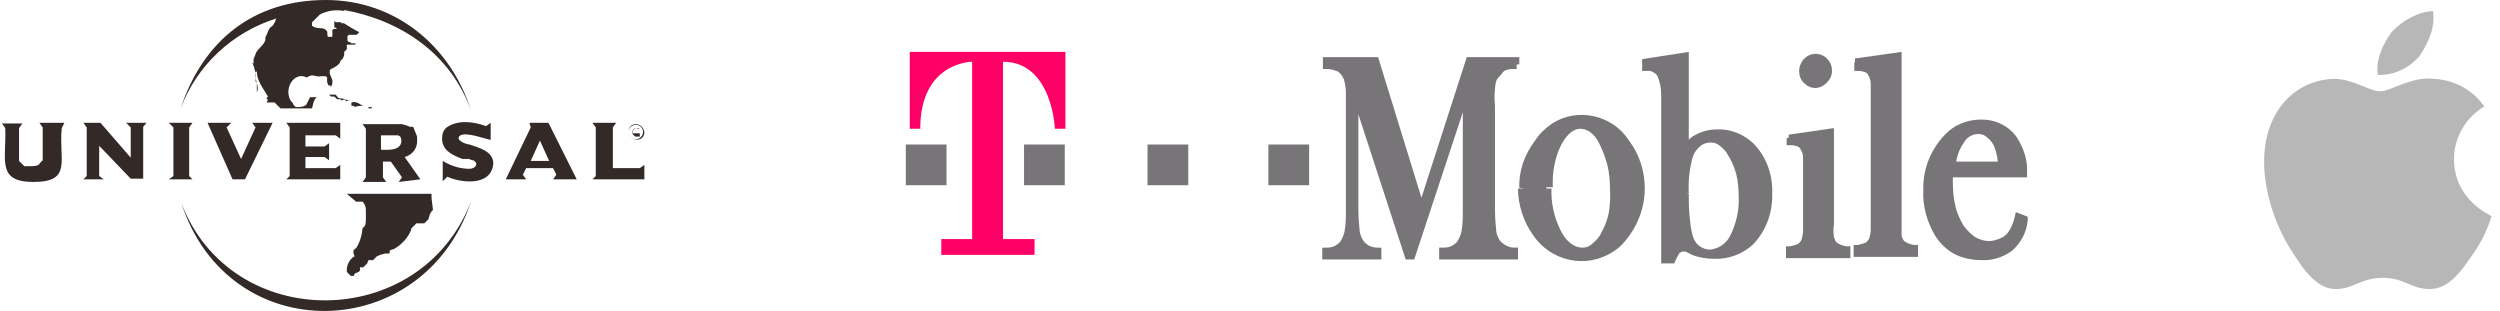 <?xml version="1.0" encoding="utf-8"?>
<!-- Generator: Adobe Illustrator 22.0.1, SVG Export Plug-In . SVG Version: 6.00 Build 0)  -->
<svg version="1.1" id="Capa_1" xmlns="http://www.w3.org/2000/svg" xmlns:xlink="http://www.w3.org/1999/xlink" x="0px" y="0px"
	 viewBox="0 0 380.6 47.4" style="enable-background:new 0 0 380.6 47.4;" xml:space="preserve">
<style type="text/css">
	.st0{fill:#332926;}
	.st1{fill:#B7B7B7;}
	.st2{fill:#787578;}
	.st3{fill:#FF0066;}
</style>
<g id="Group_3363" transform="translate(-6837 2528)">
	<path id="Path_15096" class="st0" d="M6887.1-2513.6h0.7c0.5,0,0.2,0,0.7,0.5c0.5,0.2,0.5,0,1,0.2c0.2,0.5,0.2,0.2,1,0.2h-0.5
		c-0.3-0.2-0.7-0.2-1,0l0,0l-0.2-0.2h-0.5l-0.2-0.2l-0.2-0.2h-0.5L6887.1-2513.6z"/>
	<path id="Path_15097" class="st0" d="M6902.7-2497.8L6902.7-2497.8v-0.7h-12.9l1.4,1.2h1c0.3,0.3,0.5,0.8,0.5,1.2v0.2l0,0v1.2
		c0,0.5,0,1.2-0.5,1.4l0,0c-0.1,1.1-0.4,2.2-1,3.1c-0.5,0.2-0.5,0.7-0.2,1.2c-0.7,0.4-1.1,1.1-1.2,1.9v0.5l0.2,0.2l0.2,0.2l0.2,0.2
		h0.5v-0.2l0.2-0.2l0.5-0.2l0.2-0.2v-0.5h0.5l0.2-0.2l0.2-0.2l0.2-0.2l0.2-0.5h0.7l0.2-0.2l0.2-0.2l0.2-0.2l0.5-0.2l0.7-0.2h0.7
		c0-0.7,0.2-0.5,0.7-0.7c1.2-0.7,2.1-1.7,2.6-2.9v-0.2l0.2-0.2l0.2-0.2l0.2-0.2l0.2-0.2h1.2l0.2-0.2l0.2-0.2l0.2-0.2
		c0.2-0.5,0.2-1,0.7-1.4l0,0v-0.2l0,0L6902.7-2497.8L6902.7-2497.8z"/>
	<path id="Path_15098" class="st0" d="M6893.1-2511.7v0.2h0.5v-0.2H6893.1z"/>
	<path id="Path_15099" class="st0" d="M6892.4-2511.9c-0.5,0-1,0-1.4,0.2c0-0.2-0.2-0.2-0.5-0.2v-0.5l0,0
		C6891.4-2512.7,6891.9-2511.9,6892.4-2511.9"/>
	<path id="Path_15100" class="st0" d="M6908.7-2497.3c-7.2,21.8-36.9,22.5-44.1,0.2C6872.2-2477.2,6901-2477.4,6908.7-2497.3"/>
	<path id="Path_15101" class="st0" d="M6908.7-2511.2c-3.1-9.8-11.5-16.8-22.1-16.8c-11,0-18.7,6.2-22.1,16.5
		c2.5-6.6,7.9-11.6,14.6-13.7c-0.1,0.1-0.2,0.3-0.2,0.5c-0.2,0.2-0.2,0.5-0.5,0.7c-0.5,0.2-0.7,1.2-1,1.7v0.2l0,0v0.2
		c-0.2,0.7-1,1.2-1.4,1.9l-0.2,0.5l-0.2,0.5v0.7l-0.2-0.2l0,0c0.4,0.9,0.6,1.9,0.5,2.9l0,0l0.2,0.2v1.4l0,0c0.5-0.7-0.5-2.2-0.2-3.1
		h0.2c0,1.4,1,2.6,1.7,3.8l0,0l-0.2,0.2v0.2h0.2l-0.2,0.5h1.2l0.2,0.2l0.7,0.7h4.8c0.2-0.7,0.2-1.2,0.7-1.7h-1l-0.5,1
		c-0.2,0.5-1.2,0.5-1.4,0.5c-0.5,0-0.2,0-0.5-0.2c-0.2-0.2-0.2-0.5-0.5-0.7c-1.2-1.9,0.5-4.6,2.4-3.6c1-0.7,1.2,0,2.2-0.2h0.7
		l0.2,0.2v0.7l0.2,0.5h0.2l0.2,0.2l0.2-0.5v-0.5l-0.2-0.5l-0.2-0.5v-0.5l0.2-0.2c0.5-0.2,1.4-0.7,1.4-1.2l0.2-0.2l0.2-0.2l0.2-0.5
		v-0.5l0,0l0.2-0.2l0.2-0.2v-0.7h1.2l0.2-0.2h-0.7l-0.2-0.2h-0.2l-0.2-0.2v-0.7l0.2-0.2h1.2l0.2-0.2l0.2-0.2
		c-0.8-0.4-1.6-0.9-2.4-1.4l-0.2,0.2h-1l1.2,0.2v-0.2c-0.7-0.7-1,0-1.4-0.5v1h0.2l0.2,0.2h-0.5l-0.2,0.2v1h-0.7
		c-0.2-0.7,0.2-0.7-0.5-1.2c-0.5-0.2-1.4,0-1.9-0.5v-0.5l0.2-0.2l0.2-0.2l0.2-0.2l0.2-0.2l0.2-0.2l0.2-0.2c1.2-0.6,2.5-0.8,3.8-0.5
		l-0.2-0.2C6898.1-2524.9,6905.6-2519.8,6908.7-2511.2L6908.7-2511.2z"/>
	<path id="Path_15102" class="st0" d="M6846.8-2509.3h-3.8l0.5,0.7v5l-0.2,0.2l-0.2,0.2c-0.2,0.5-1,0.5-1.4,0.5h-1l-0.2-0.2
		l-0.2-0.2l-0.2-0.2l-0.2-0.2v-5l0.5-0.7h-3.1l0.5,0.7c0.2,4.8-1.4,8.2,4.3,8.2c6,0,3.8-3.4,4.3-8.2L6846.8-2509.3z"/>
	<path id="Path_15103" class="st0" d="M6859.3-2509.3h-3.1l0.7,0.7v4.6l-4.6-5.3h-2.6l0.5,0.7v7.4l-0.5,0.5h3.1l-0.7-0.5v-4.6l4.8,5
		h1.9v-7.9L6859.3-2509.3z"/>
	<path id="Path_15104" class="st0" d="M6866.3-2500.7l-0.5-0.5v-7.4l0.5-0.7h-3.6l0.7,0.7v7.4l-0.7,0.5H6866.3z"/>
	<path id="Path_15105" class="st0" d="M6878.5-2509.3h-3.1l0.5,0.7l-2.2,4.8l-2.2-4.8l0.7-0.7h-3.6l3.8,8.6h1.9L6878.5-2509.3z"/>
	<path id="Path_15106" class="st0" d="M6888.8-2500.7v-2.2l-0.7,0.5h-4.6v-1.7h2.9l0.7,0.5v-2.6l-0.7,0.5h-2.9v-1.7h4.6l0.7,0.5
		v-2.4h-8.2l0.5,0.7v7.4l-0.5,0.5H6888.8z"/>
	<path id="Path_15107" class="st0" d="M6895-2505.2L6895-2505.2v-2.2h2.6c0.5,0.2,0.5,0.5,0.5,1
		C6897.9-2505,6896-2505.2,6895-2505.2L6895-2505.2z M6901-2500.7l-2.4-3.4c1.2-0.3,2-1.4,1.9-2.6v-0.5l-0.2-0.5l-0.2-0.5l-0.2-0.5
		h-0.5l-0.5-0.2l-0.7-0.2h-6l0.5,0.7v7.4l-0.5,0.7h3.6l-0.5-0.7v-2.4h1.2l1.7,2.4l-0.5,0.7L6901-2500.7L6901-2500.7z"/>
	<path id="Path_15108" class="st0" d="M6912.1-2503.1c0-1.9-2.2-2.4-3.6-2.9c-0.5,0-2.4-0.7-1.4-1.4c1-0.5,3.6,0.5,4.6,0.7v-2.6
		l-0.7,0.5c-1.9-0.7-4.3-1-6,0.2c-0.5,0.4-0.7,1-0.7,1.7c0,1.7,1.4,2.4,2.6,2.9l0.5,0.2h1l0.5,0.2h0.2l0.2,0.2l0.2,0.2v0.2
		c0,0.5-0.7,0.7-1,0.7c-1.4,0-2.8-0.4-4.1-1.2v3.1l0.7-0.7C6907-2500.2,6911.8-2499.5,6912.1-2503.1L6912.1-2503.1z"/>
	<path id="Path_15109" class="st0" d="M6917.8-2503.5L6917.8-2503.5l1.4-3.1l1.4,3.1H6917.8z M6924.8-2500.7l-4.3-8.6h-2.9l0.2,0.7
		l-3.8,7.9h3.1l-0.5-0.7l0.5-1h4.1l0.5,1l-0.5,0.7H6924.8z"/>
	<path id="Path_15110" class="st0" d="M6935.1-2500.7v-2.2l-0.7,0.5h-4.1v-6.2l0.5-0.7h-3.6l0.5,0.7v7.4l-0.5,0.5H6935.1z"/>
	<path id="Path_15111" class="st0" d="M6934.4-2508.3L6934.4-2508.3l-0.2-0.2h-0.5l-0.2,0.2l-0.2,0.2v0.5l0.2,0.2l0.2,0.2h0.7v-0.5
		h-1l-0.2-0.2C6933.4-2508.6,6933.9-2508.6,6934.4-2508.3z"/>
	<path id="Path_15112" class="st0" d="M6932.7-2507.9L6932.7-2507.9c0-0.6,0.5-1.1,1.1-1.1c0.6,0,1.1,0.5,1.1,1.1s-0.5,1.1-1.1,1.1
		C6933.2-2506.8,6932.7-2507.3,6932.7-2507.9 M6932.7-2507.9c0,1.4,2.4,1.7,2.4,0C6934.8-2509.5,6932.7-2509.5,6932.7-2507.9"/>
</g>
<g id="Group_3366" transform="translate(-7797 735)">
	<path id="Path_10629" class="st1" d="M8170.6-710.8c0-3.3,1.8-6.3,4.6-8c-1.8-2.6-4.7-4.1-7.8-4.2c-3.2-0.4-6.5,1.9-8,1.9
		c-1.7,0-4.2-1.9-7.1-1.9c-3.7,0.1-7,2.1-8.8,5.3c-3.8,6.5-1,16,2.7,21.4c1.7,2.7,3.8,5.5,6.7,5.3c2.7-0.2,3.6-1.7,6.9-1.7
		s4.2,1.7,7.1,1.7c2.9,0,4.8-2.7,6.5-5.2c1.3-1.8,2.3-3.8,2.9-5.9C8176.2-702.2,8170.6-704.5,8170.6-710.8"/>
	<path id="Path_10630" class="st1" d="M8165.3-726.4c1.3-1.9,2.5-4.4,2.1-6.9c-2.1,0-4.8,1.5-6.3,3.2c-1.1,1.5-2.5,4-2.1,6.5
		C8161.4-723.5,8163.7-724.6,8165.3-726.4"/>
</g>
<g id="Capa_2_1_">
	<g id="Capa_1-2">
		<rect x="137.9" y="22" class="st2" width="6.2" height="6.2"/>
		<rect x="155.9" y="22" class="st2" width="6.2" height="6.2"/>
		<rect x="174.7" y="22" class="st2" width="6.2" height="6.2"/>
		<rect x="193.1" y="22" class="st2" width="6.2" height="6.2"/>
		<path class="st2" d="M230.6,9.8c-0.5,0-1,0.1-1.5,0.3c-0.4,0.2-0.8,0.5-1.1,0.9c-0.2,0.3-0.4,0.6-0.6,1c-0.1,0.5-0.2,0.9-0.2,1.4
			c-0.1,0.9-0.1,1.8,0,2.7V32c0,1.1,0,2.2,0.2,3.3c0.1,0.6,0.3,1.2,0.7,1.7c0.6,0.8,1.6,1.2,2.6,1.3v0.5H220v-0.5
			c0.5,0,1.1-0.1,1.6-0.4c0.4-0.2,0.8-0.5,1.1-0.9c0.4-0.5,0.6-1.1,0.7-1.8c0.1-1.1,0.2-2.2,0.2-3.3V12.7L215,38.8h-0.3l-8.4-25.7
			V32c0,1.1,0,2.2,0.2,3.3c0.1,0.6,0.3,1.2,0.7,1.8c0.3,0.4,0.6,0.7,1.1,0.9c0.5,0.2,1,0.3,1.5,0.4v0.5h-7.6v-0.5
			c0.5,0,1-0.1,1.5-0.4c0.4-0.2,0.8-0.5,1.1-0.9c0.4-0.5,0.6-1.1,0.7-1.8c0.2-1.1,0.2-2.2,0.2-3.3V16.1c0-0.7,0-1.3,0-1.9
			c0-0.8-0.1-1.6-0.4-2.3c-0.2-0.6-0.6-1.1-1.1-1.5c-0.6-0.4-1.3-0.6-2-0.6V9.4h7.2l7.2,23.1l7.4-23.1h6.8V9.8z"/>
		<path class="st2" d="M230.6,9.8V9.1c-0.6,0-1.2,0.2-1.8,0.4c-0.5,0.3-1,0.6-1.3,1.1l0.6,0.4l-0.6-0.4c-0.3,0.4-0.5,0.8-0.7,1.2
			c-0.2,0.5-0.2,1-0.3,1.6h0.7h-0.7c0,0.9,0,1.8,0,2.8V32c0,1.1,0,2.3,0.2,3.4c0.1,0.7,0.4,1.5,0.9,2.1c0.8,0.9,1.9,1.5,3.1,1.5
			v-0.7H230v0.5h0.7v-0.7H220v0.7h0.7v-0.5H220V39c0.6,0,1.2-0.2,1.8-0.4c0.5-0.3,1-0.6,1.3-1.1l0,0c0.4-0.6,0.7-1.3,0.9-2.1
			c0.1-1.1,0.2-2.3,0.2-3.4V12.7l-1.2-0.2l-8.5,26.1l0.7,0.2v-0.7h-0.4v0.7l0.7-0.2l-8.5-25.7l-1.3,0.2V32c0,1.1,0,2.3,0.2,3.4
			c0.1,0.7,0.4,1.4,0.9,2.1c0.3,0.5,0.8,0.9,1.3,1.1c0.6,0.2,1.2,0.4,1.8,0.4v-0.7H209v0.5h0.7v-0.7h-7.6v0.7h0.7v-0.5h-0.7V39
			c0.6,0,1.2-0.2,1.8-0.4c0.6-0.3,1.1-0.7,1.4-1.1c0.4-0.6,0.7-1.3,0.8-2.1c0.2-1.1,0.2-2.3,0.2-3.4V16.1c0-0.7,0-1.3,0-1.9
			c0-0.9-0.2-1.7-0.4-2.6c-0.3-0.7-0.7-1.4-1.4-1.8c-0.7-0.4-1.5-0.7-2.3-0.7v0.7h0.7V9.4h-0.9v0.7h6.7l7.7,24.7l7.9-24.7h6.3V9.4
			h-0.7v0.5H230.6V9.1V9.8h0.7V8.7h-8l-6.9,21.4l-6.6-21.4h-8.4v1.8h0.7c0.5,0,1.1,0.2,1.6,0.4c0.4,0.3,0.7,0.7,0.9,1.2
			c0.2,0.7,0.3,1.4,0.3,2.1c0,0.6,0,1.2,0,1.8v16c0,1.1,0,2.1-0.2,3.2c-0.1,0.5-0.3,1-0.6,1.5c-0.2,0.3-0.5,0.5-0.8,0.7
			c-0.4,0.2-0.8,0.3-1.3,0.3h-0.7v1.8h9v-1.8h-0.6c-0.4,0-0.9-0.1-1.3-0.3c-0.3-0.2-0.6-0.4-0.8-0.7c-0.3-0.4-0.5-0.9-0.6-1.5
			c-0.1-1-0.2-2.1-0.2-3.2V17.4l7.2,22.1h1.3l7.4-22.4V32c0,1.1,0,2.1-0.2,3.2c-0.1,0.5-0.3,1-0.6,1.5l0.6,0.4l-0.6-0.4
			c-0.2,0.3-0.5,0.5-0.8,0.7c-0.4,0.2-0.8,0.3-1.3,0.3h-0.7v1.8h12v-1.8h-0.6c-0.8,0-1.5-0.4-2.1-1c-0.3-0.4-0.5-0.9-0.6-1.4
			c-0.1-1.1-0.2-2.1-0.2-3.2V16.1c-0.1-0.9-0.1-1.7,0-2.6l0,0c0-0.4,0.1-0.8,0.2-1.2c0.1-0.3,0.4-0.6,0.6-0.8l0,0
			c0.2-0.3,0.4-0.5,0.6-0.7c0.4-0.2,0.8-0.3,1.3-0.3h0.6V9.8H230.6z"/>
		<path class="st2" d="M235.4,28.4c-0.1,2.4,0.4,4.7,1.5,6.9c1.1,2.1,2.4,3.2,4,3.2c0.7,0,1.4-0.3,2-0.7c0.7-0.5,1.3-1.2,1.6-2
			c0.5-1,1-2.1,1.2-3.3c0.3-1.3,0.4-2.5,0.4-3.8c0-1.3-0.2-2.6-0.5-3.9c-0.3-1.2-0.7-2.3-1.3-3.3c-0.6-1.6-2.1-2.7-3.8-2.8
			c-1.4,0-2.6,0.9-3.7,2.8C235.8,23.6,235.3,26,235.4,28.4 M232,28.7c0-2.4,0.8-4.8,2.3-6.8c2.3-3.6,7-4.7,10.6-2.4
			c1,0.6,1.8,1.4,2.4,2.4c1.5,2,2.3,4.3,2.3,6.8c0,2.4-0.7,4.7-2.1,6.7c-2.4,3.7-7.2,4.7-10.9,2.3c-0.9-0.6-1.7-1.4-2.3-2.3
			C232.7,33.4,232,31.1,232,28.7"/>
		<path class="st2" d="M235.4,28.4h-0.7c-0.1,2.5,0.5,5,1.6,7.2c0.5,1,1.2,1.9,2.1,2.6c0.8,0.6,1.7,1,2.7,1c0.9,0,1.7-0.3,2.4-0.9
			c0.8-0.6,1.4-1.3,1.9-2.2c0.5-1.1,0.9-2.4,1.1-3.6c0.3-1.3,0.5-2.7,0.5-4c0-1.4-0.2-2.7-0.5-4c-0.3-1.2-0.8-2.4-1.4-3.5
			c-0.8-1.7-2.5-2.8-4.4-2.9c-1.9,0.2-3.6,1.4-4.3,3.2c-1.1,2.2-1.7,4.7-1.6,7.2h1.6c-0.1-2.3,0.3-4.5,1.3-6.5c1-1.8,2-2.4,2.9-2.4
			s2.1,0.6,2.9,2.3c0.5,1,0.9,2.1,1.2,3.2c0.3,1.2,0.4,2.4,0.4,3.7c0.1,1.2,0,2.5-0.2,3.7c-0.2,1-0.6,2-1.1,2.9
			c-0.3,0.7-0.8,1.2-1.4,1.7c-0.4,0.4-0.9,0.6-1.5,0.6c-0.6,0-1.2-0.2-1.7-0.6c-0.7-0.5-1.2-1.2-1.6-2c-1-2-1.5-4.2-1.4-6.4H235.4z
			 M232,28.7h0.8c0-2.3,0.7-4.5,2.1-6.3c2-3.2,6.3-4.2,9.5-2.2c0.9,0.6,1.6,1.3,2.2,2.2c1.4,1.8,2.1,4,2.1,6.3c0,2.2-0.7,4.4-2,6.2
			c-2.1,3.3-6.5,4.3-9.8,2.2c-0.9-0.6-1.6-1.3-2.2-2.2c-0.7-0.9-1.2-1.9-1.5-2.9c-0.4-1.1-0.5-2.2-0.5-3.3h-1.6
			c0,1.2,0.2,2.5,0.6,3.7c0.4,1.2,0.9,2.3,1.7,3.4c2.7,4,8.1,5.2,12.2,2.5c1-0.6,1.8-1.5,2.5-2.5c1.5-2.1,2.3-4.6,2.3-7.1
			c0-2.6-0.8-5.2-2.4-7.3c-2.5-3.9-7.8-5.1-11.7-2.6c-1,0.7-1.9,1.5-2.6,2.6c-1.6,2.1-2.5,4.6-2.4,7.2L232,28.7z"/>
		<path class="st2" d="M256.4,29.3c0,1.4,0.1,2.8,0.2,4.2c0.1,0.9,0.3,1.9,0.6,2.8c0.3,0.6,0.7,1.2,1.3,1.6c0.6,0.4,1.2,0.6,1.9,0.6
			c1.6-0.1,3-1,3.7-2.5c1.1-1.9,1.6-4.1,1.5-6.2c0-1.3-0.2-2.5-0.5-3.8c-0.3-1.1-0.7-2-1.4-2.9c-0.4-0.6-0.9-1.2-1.6-1.6
			c-0.5-0.3-1.1-0.5-1.7-0.6c-0.7,0-1.5,0.3-2,0.8c-0.6,0.5-1.1,1.2-1.3,2c-0.6,1.9-0.8,3.9-0.7,5.9 M256.4,23.1
			c0.5-0.7,1-1.3,1.6-1.8c1-0.7,2.2-1,3.4-1c1.8,0,3.6,0.7,4.9,2.1c1.8,1.9,2.8,4.5,2.6,7.1c0.2,2.6-0.7,5.2-2.5,7.2
			c-1.4,1.5-3.5,2.3-5.5,2.3c-1,0-2-0.2-2.9-0.5l-1.1-0.5c-0.2-0.1-0.5-0.2-0.8-0.2c-0.6,0-1.2,0.6-1.7,1.8h-0.8V14.6
			c0.1-1.2-0.1-2.3-0.7-3.4c-0.5-0.7-1.4-1.1-2.2-1V9.6l5.9-0.9L256.4,23.1z"/>
		<path class="st2" d="M256.4,29.3h-0.8c0,1.4,0.1,2.8,0.2,4.3c0.1,1,0.3,2,0.6,2.9c0.3,0.8,0.9,1.5,1.6,2c0.7,0.5,1.5,0.7,2.3,0.7
			c1.9-0.1,3.6-1.2,4.4-2.9c1.1-2,1.7-4.3,1.6-6.6c0-1.3-0.2-2.7-0.5-4c-0.3-1.1-0.8-2.2-1.5-3.1l-0.6,0.4l0.6-0.4
			c-0.5-0.7-1.1-1.3-1.8-1.8c-0.6-0.4-1.4-0.6-2.1-0.6c-0.9,0-1.8,0.3-2.5,0.9c-0.7,0.6-1.3,1.4-1.6,2.3c-0.6,2-0.8,4-0.7,6h1.5
			c-0.1-1.8,0.1-3.7,0.6-5.5c0.2-0.6,0.6-1.2,1.1-1.6c0.4-0.4,1-0.6,1.6-0.6c0.5,0,0.9,0.1,1.3,0.4c0.5,0.4,1,0.8,1.3,1.4l0,0
			c0.6,0.9,1,1.9,1.3,2.9c0.3,1.2,0.4,2.4,0.4,3.6c0.1,2-0.4,4.1-1.3,5.9c-0.6,1.2-1.8,2-3.1,2.1c-0.5,0-1.1-0.2-1.5-0.5
			c-0.5-0.3-0.8-0.8-1-1.3c-0.3-0.8-0.4-1.7-0.5-2.6c-0.2-1.4-0.2-2.7-0.2-4.1L256.4,29.3z M256.4,22.9l0.6,0.4
			c0.4-0.5,0.8-1,1.3-1.4l-0.3-0.6l0.4,0.6c0.9-0.6,1.9-0.9,2.9-0.9c1.7,0,3.2,0.6,4.4,1.8c1.7,1.8,2.5,4.1,2.4,6.6
			c0.2,2.5-0.7,4.9-2.3,6.7c-1.3,1.4-3.1,2.2-5,2.1c-0.9,0-1.9-0.1-2.7-0.5l-0.3,0.7l0.3-0.7l-1.1-0.5l0,0c-0.3-0.2-0.7-0.3-1.1-0.3
			c-0.5,0-1.1,0.3-1.4,0.7c-0.4,0.5-0.7,1-0.9,1.6l0.7,0.3v-0.7l0,0V14.6c0.1-1.3-0.2-2.6-0.8-3.8c-0.7-0.9-1.8-1.5-2.9-1.3v0.7h0.7
			V9.6h-0.7v0.7l5-0.8v15.6l1.3-1.9L256.4,22.9h0.7v-15L250,9v1.8h0.7c0.6-0.1,1.2,0.2,1.6,0.7c0.4,0.9,0.6,1.9,0.6,2.9v25.7h2
			l0.2-0.5c0.2-0.4,0.4-0.8,0.6-1.1l0.4-0.2h0.5l0.3-0.7l-0.3,0.7l1,0.5l0,0c1,0.4,2.2,0.6,3.3,0.6c2.2,0.1,4.4-0.7,6-2.2
			c2-2.1,3-4.9,2.9-7.8c0.1-2.8-0.9-5.6-2.9-7.6c-1.5-1.4-3.5-2.2-5.5-2.1c-1.4,0-2.7,0.4-3.9,1.2l0,0c-0.6,0.5-1.2,1.1-1.6,1.8
			l0.6,0.4l0,0L256.4,22.9z"/>
		<path class="st2" d="M276.4,12.6c-0.5,0-0.9-0.2-1.2-0.5c-0.3-0.3-0.5-0.8-0.5-1.3c0-0.5,0.2-1,0.5-1.3c0.3-0.4,0.7-0.6,1.2-0.6
			c0.5,0,0.9,0.2,1.2,0.6c0.3,0.4,0.5,0.8,0.5,1.3c0,0.5-0.1,1-0.5,1.3C277.4,12.5,276.9,12.7,276.4,12.6 M272.5,21l5.4-0.8V34
			c-0.1,0.7-0.1,1.4,0,2.1c0.1,0.4,0.3,0.8,0.6,1.1c0.5,0.5,1.2,0.8,1.9,0.9v0.4h-8.2v-0.4c0.6-0.1,1.1-0.2,1.6-0.5
			c0.4-0.3,0.6-0.6,0.8-1.1c0.2-0.5,0.3-1,0.3-1.5c0-0.6,0-1.6,0-2.9v-5c0-1.5,0-2.5,0-2.9c0-0.6-0.2-1.1-0.4-1.6
			c-0.2-0.3-0.5-0.6-0.8-0.9c-0.4-0.2-0.8-0.3-1.3-0.3V21z"/>
		<path class="st2" d="M276.4,12.6v-0.7c-0.3,0-0.5-0.1-0.6-0.3c-0.2-0.2-0.3-0.5-0.3-0.8c-0.1-0.3,0-0.6,0.2-0.8
			c0.1-0.2,0.4-0.3,0.6-0.3c0.3,0,0.5,0.1,0.7,0.3c0.2,0.2,0.3,0.5,0.3,0.8c0,0.3-0.1,0.6-0.3,0.8c-0.2,0.2-0.4,0.3-0.7,0.3v1.5
			c0.7,0,1.3-0.3,1.8-0.8c0.5-0.5,0.8-1.1,0.8-1.8c0-0.7-0.2-1.3-0.7-1.8c-0.4-0.5-1.1-0.8-1.8-0.8c-0.7,0-1.3,0.3-1.8,0.8
			c-0.4,0.5-0.7,1.1-0.7,1.8c0,0.7,0.2,1.3,0.7,1.8c0.5,0.5,1.1,0.8,1.8,0.8V12.6z M272.5,21v0.7l4.6-0.6v13c0,0.7,0,1.5,0.2,2.2
			c0.1,0.6,0.4,1.1,0.8,1.5l0.6-0.6l-0.6,0.5c0.7,0.6,1.5,1,2.3,1.1v-0.7h-0.8v0.4h0.8v-0.7h-8.1v0.7h0.8v-0.4h-0.8v0.7
			c0.7-0.1,1.3-0.3,1.9-0.6c0.5-0.3,0.9-0.8,1.1-1.4l-0.7-0.3l0.7,0.3c0.2-0.5,0.3-1.1,0.4-1.6c0-0.7,0-1.6,0-2.9v-5.2
			c0-1.5,0-2.5,0-3.1c-0.1-0.6-0.2-1.2-0.5-1.7l-0.5,0.3l0.6-0.4c-0.2-0.5-0.6-0.9-1.1-1.1c-0.5-0.2-1-0.4-1.5-0.4v0.8h0.7V21h-0.7
			v0.7V21H272v1.1h0.7c0.3,0,0.7,0.1,1,0.2c0.2,0.1,0.4,0.3,0.5,0.6l0,0c0.2,0.3,0.3,0.7,0.3,1.1c0,0.5,0,1.6,0,2.9v5.4
			c0,1.2,0,2.1,0,2.8c0,0.4-0.1,0.9-0.2,1.3l0,0c-0.1,0.3-0.3,0.5-0.5,0.7c-0.4,0.2-0.9,0.3-1.3,0.4h-0.6v1.8h9.8v-1.8h-0.6
			c-0.6-0.1-1.1-0.3-1.5-0.6l0,0c-0.2-0.2-0.3-0.5-0.4-0.8c-0.1-0.6-0.1-1.3,0-1.9V19.5l-6.9,1v0.6L272.5,21z"/>
		<path class="st2" d="M283,9.5l5.4-0.8V34c0,0.7,0,1.4,0.1,2.1c0.1,0.4,0.3,0.8,0.6,1.1c0.5,0.5,1.2,0.8,1.9,0.9v0.4h-8.2v-0.4
			c0.6-0.1,1.1-0.2,1.6-0.5c0.4-0.3,0.6-0.6,0.8-1.1c0.2-0.5,0.3-1,0.3-1.5c0-0.6,0-1.6,0-2.9V15.6c0-1.4,0-2.5,0-2.9
			c0-0.5-0.2-1-0.4-1.4c-0.1-0.4-0.3-0.7-0.6-1c-0.4-0.2-0.9-0.3-1.3-0.3L283,9.5z"/>
		<path class="st2" d="M283,9.5v0.7l4.7-0.6v22.8l0,0V34l0,0c0,0.8,0,1.5,0.2,2.3c0.1,0.6,0.4,1.1,0.8,1.5l0.5-0.5l-0.5,0.5
			c0.6,0.6,1.5,1,2.3,1.1l0.1-0.7h-0.8v0.4h0.7v-0.7h-8.2v0.7h0.7v-0.4h-0.7v0.7c0.7-0.1,1.3-0.3,1.9-0.6c0.5-0.3,0.9-0.8,1.1-1.4
			c0.2-0.5,0.3-1.1,0.4-1.7c0-0.7,0-1.6,0-2.9V15.6c0-1.4,0-2.5,0-3.1c0-0.6-0.2-1.2-0.5-1.8l-0.6,0.4l0.7-0.3
			c-0.2-0.5-0.6-0.9-1.1-1.2c-0.5-0.3-1.1-0.4-1.6-0.4V10h0.8V9.5H283l0.1,0.7L283,9.5h-0.7v1.3h0.7c0.3,0,0.7,0.1,1,0.2
			c0.2,0.1,0.4,0.3,0.5,0.6l0,0c0.2,0.4,0.3,0.7,0.3,1.1c0,0.5,0,1.6,0,2.9v16.6c0,1.2,0,2.2,0,2.8c0,0.4-0.1,0.8-0.2,1.2
			c-0.1,0.3-0.3,0.5-0.5,0.7c-0.4,0.2-0.9,0.3-1.3,0.4h-0.6v1.8h9.8v-1.8h-0.6c-0.6-0.1-1.1-0.3-1.5-0.6l0,0
			c-0.2-0.2-0.3-0.5-0.4-0.8c0-0.6,0-1.3,0-1.9l0,0v-1.7l0,0V7.9l-7.1,1v0.7H283z"/>
		<path class="st2" d="M305,25.5c0-1.2-0.3-2.4-0.7-3.5c-0.3-0.7-0.8-1.3-1.3-1.7c-0.5-0.4-1.2-0.7-1.8-0.7c-1.2,0-2.3,0.6-2.9,1.7
			c-0.8,1.2-1.3,2.7-1.3,4.2H305z M296.8,26.4c0,0.7,0,1.3,0,1.6c0,1.3,0.1,2.6,0.5,3.8c0.3,1.1,0.7,2.2,1.3,3.1
			c0.5,0.8,1.2,1.5,2.1,2c0.8,0.5,1.7,0.7,2.6,0.7c0.6,0,1.2-0.2,1.7-0.4c0.6-0.2,1.1-0.6,1.5-1.1c0.6-0.8,1-1.6,1.2-2.6l0.4,0.1
			c-0.2,1.5-0.9,3-2.1,4c-1.2,1-2.7,1.4-4.3,1.3c-1.4,0-2.7-0.3-3.9-0.9c-1.2-0.6-2.2-1.5-2.9-2.7c-1.1-1.9-1.6-4.1-1.6-6.2
			c-0.2-2.9,0.9-5.8,2.9-7.9c1.3-1.3,3.1-2.1,5-2.1c1.9,0,3.8,0.9,4.9,2.5c1,1.4,1.4,3,1.4,4.7L296.8,26.4z"/>
		<path class="st2" d="M305,25.5h0.8c0-1.3-0.3-2.7-0.8-3.9c-0.4-0.8-0.9-1.4-1.6-1.9c-0.6-0.5-1.4-0.8-2.3-0.8
			c-1.4,0-2.7,0.8-3.4,2c-0.9,1.3-1.4,2.9-1.5,4.5v0.9h9.7v-0.8L305,25.5v-0.9h-8.1v0.9h0.8c0.1-1.4,0.5-2.7,1.3-3.8
			c0.4-0.8,1.3-1.3,2.2-1.3c0.5,0,1,0.2,1.3,0.5c0.5,0.4,0.9,0.9,1.1,1.4c0.4,1,0.6,2.1,0.6,3.2H305L305,25.5z M296.8,26.4h-0.8
			c0,0.8,0,1.3,0,1.6c0,1.4,0.2,2.7,0.5,4c0.3,1.2,0.7,2.3,1.4,3.3c0.6,0.9,1.4,1.7,2.3,2.2c0.9,0.5,1.9,0.8,2.9,0.8
			c0.8,0,1.5-0.2,2.2-0.5c0.7-0.3,1.3-0.8,1.8-1.3l0,0c0.6-0.9,1.1-1.9,1.3-2.9l-0.7-0.2l-0.3,0.7l0.4,0.1l0.3-0.7h-0.8
			c-0.2,1.4-0.8,2.6-1.8,3.5c-1.1,0.8-2.4,1.3-3.8,1.2c-1.3,0-2.6-0.4-3.7-1.1c-1-0.6-1.9-1.4-2.5-2.4c-1-1.8-1.5-3.8-1.5-5.9
			c-0.2-2.7,0.8-5.4,2.8-7.4c1.2-1.2,2.8-1.9,4.5-1.9c1.7,0,3.3,0.8,4.3,2.2c0.9,1.3,1.3,2.8,1.2,4.3h0.8v-0.6h-11.5v0.7h0.8V27
			h11.7v-0.8c0.1-1.8-0.5-3.6-1.5-5.2c-0.6-0.9-1.4-1.6-2.4-2.1c-1-0.5-2-0.7-3.1-0.7c-2.1,0-4.1,0.8-5.5,2.3
			c-2.2,2.3-3.4,5.3-3.3,8.5c-0.1,2.3,0.5,4.6,1.7,6.7c0.7,1.2,1.7,2.2,2.9,2.9c1.3,0.7,2.8,1,4.3,1c1.7,0.1,3.4-0.5,4.7-1.5
			c1.3-1.2,2.1-2.7,2.3-4.5V33l-1-0.4l-0.8-0.3l-0.2,0.8c-0.2,0.8-0.5,1.6-1,2.3l0,0c-0.3,0.4-0.7,0.7-1.2,0.9
			c-0.5,0.2-1.1,0.4-1.6,0.4c-0.8,0-1.5-0.2-2.2-0.6c-0.7-0.5-1.3-1.1-1.8-1.8c-0.5-0.9-1-1.9-1.2-2.9c-0.3-1.2-0.4-2.4-0.4-3.7
			c0-0.3,0-0.8,0-1.6h-0.7l0,0L296.8,26.4z"/>
		<path class="st3" d="M152.8,36.4h4.7v2.4h-14.2v-2.4h4.7v-27c0,0-7.9,0-7.9,10.2h-1.6V7.9h23.7v11.7h-1.6c0,0-0.4-10.2-7.9-10.2
			V36.4z"/>
	</g>
</g>
</svg>
